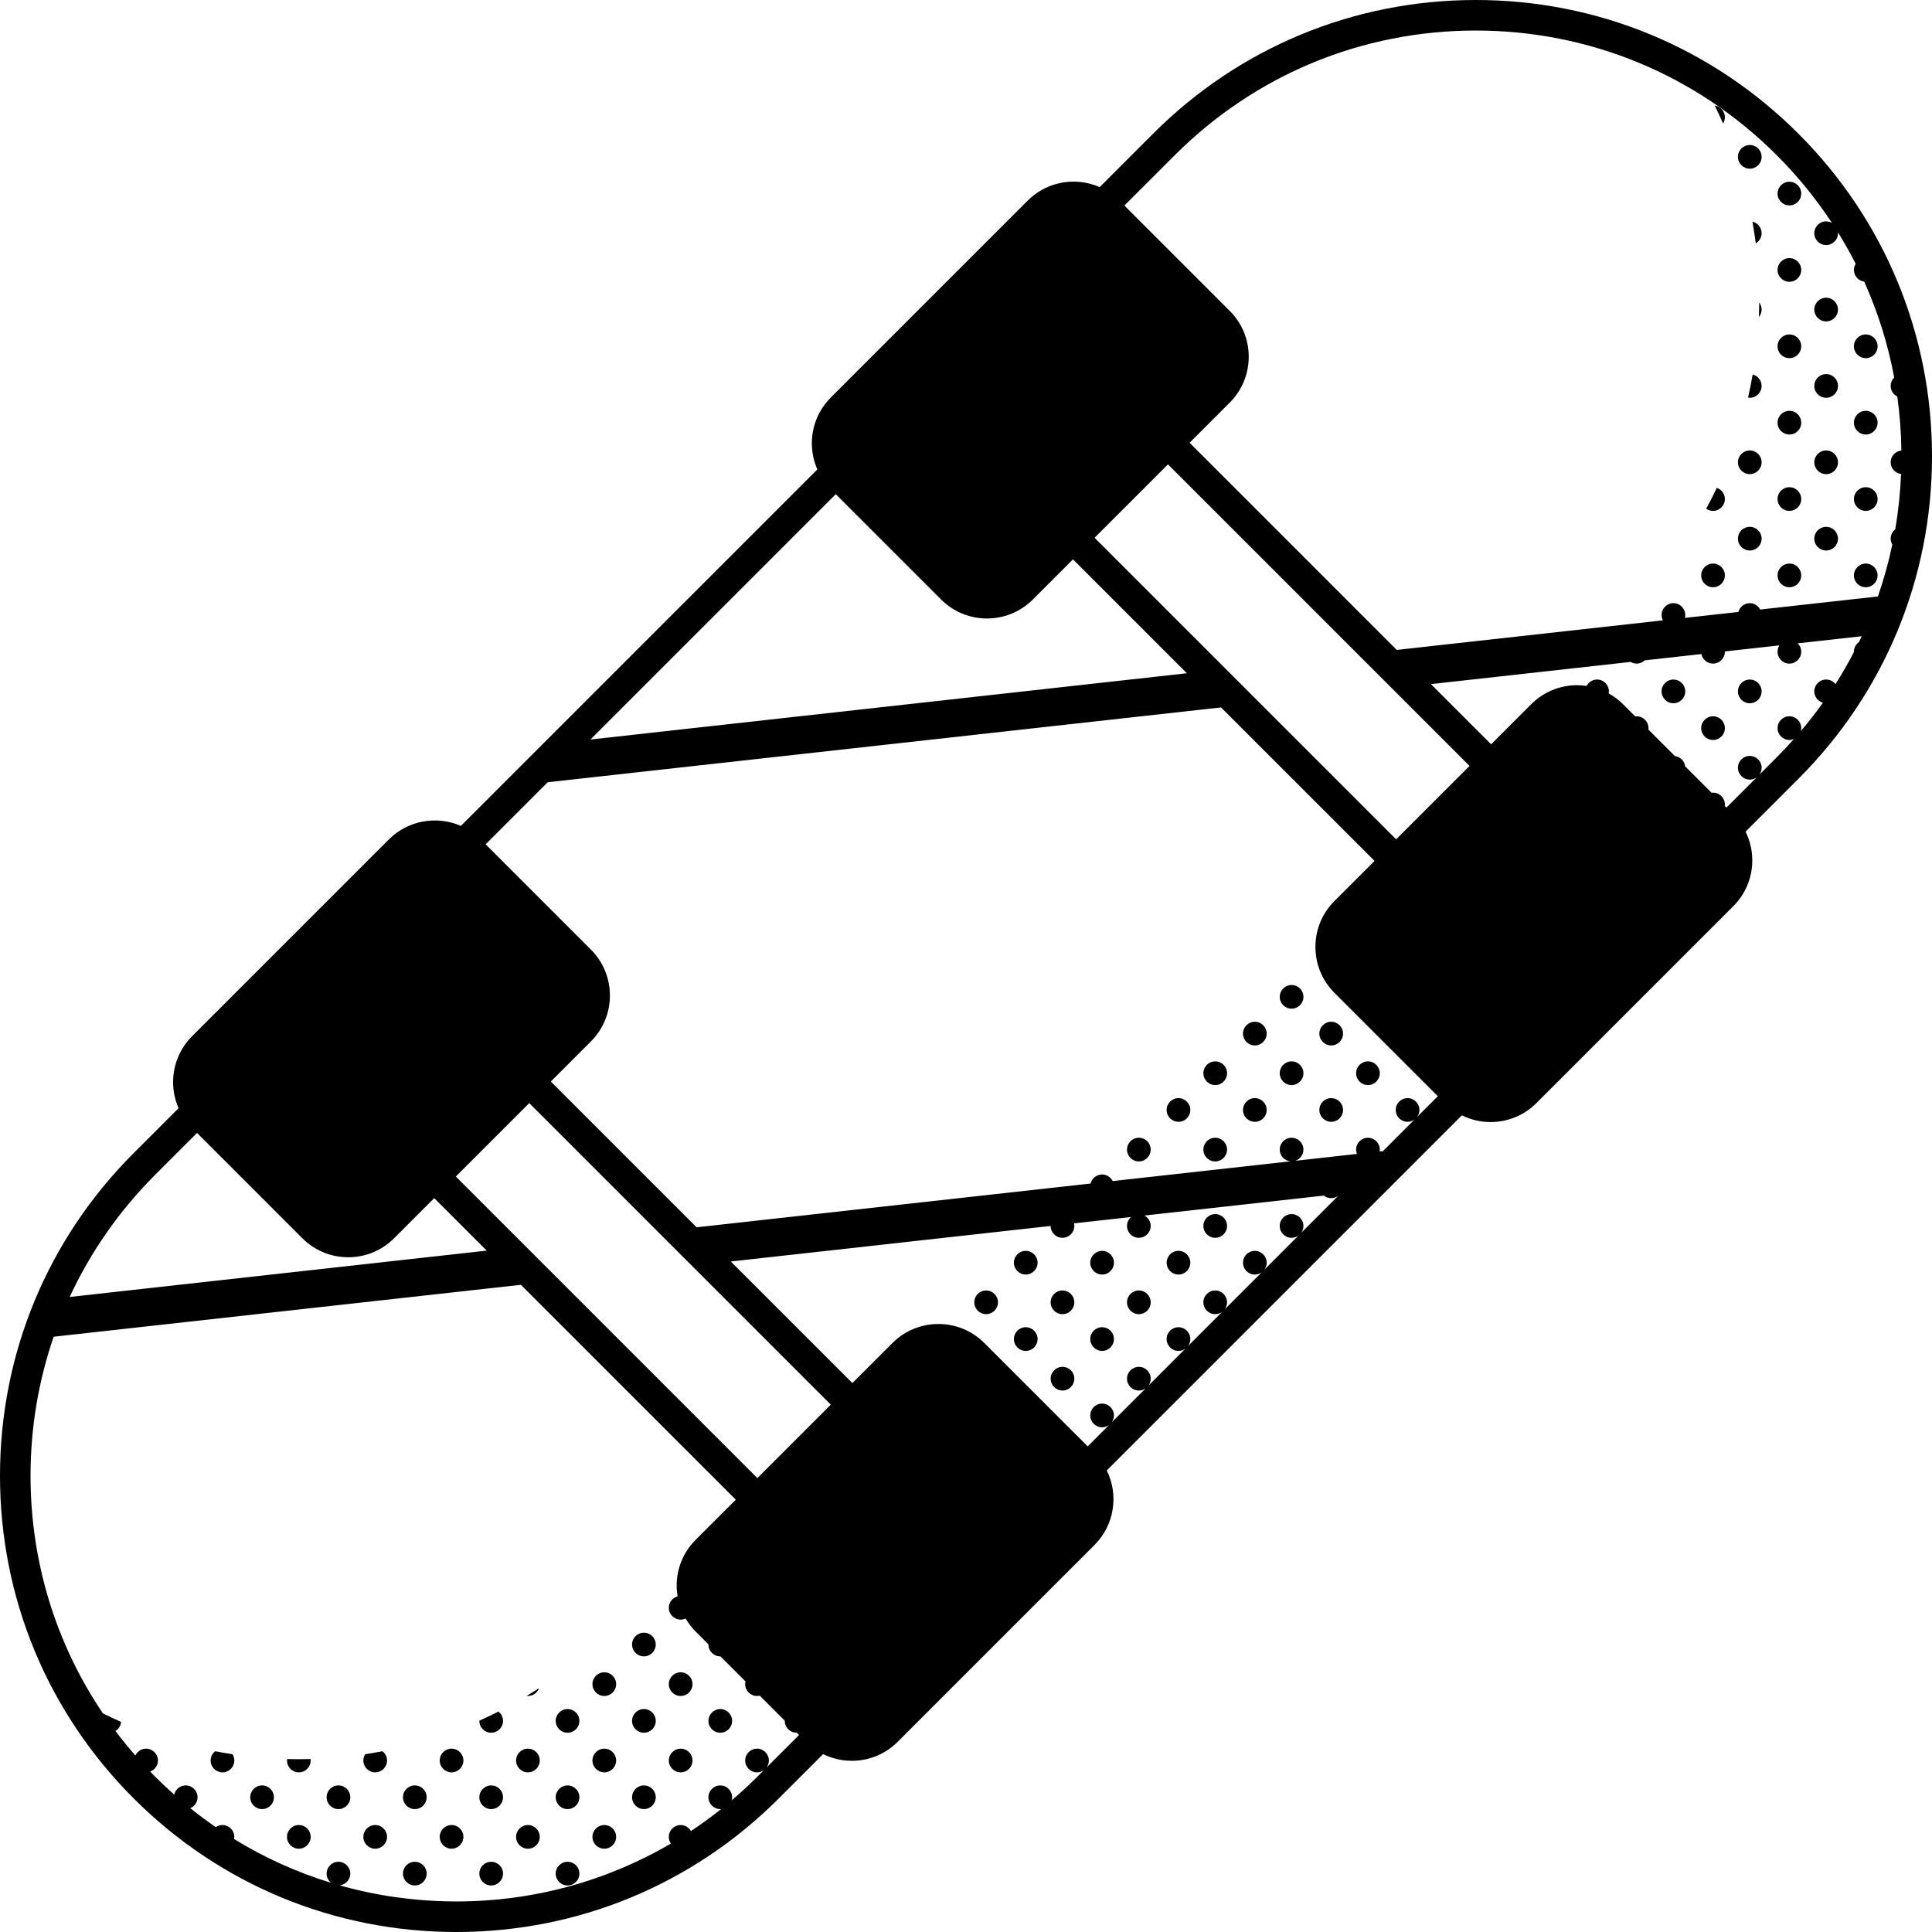 <svg id="Capa_1" enable-background="new 0 0 511.691 511.691" height="512" viewBox="0 0 511.691 511.691" width="512" xmlns="http://www.w3.org/2000/svg"><g><circle cx="483.654" cy="81.989" r="3.137"/><circle cx="494.147" cy="91.72" r="3.137"/><circle cx="483.654" cy="102.214" r="3.137"/><circle cx="494.147" cy="111.946" r="3.137"/><path d="m483.654 125.577c1.733 0 3.137-1.405 3.137-3.137 0-1.733-1.405-3.137-3.137-3.137s-3.137 1.404-3.137 3.137c0 1.732 1.404 3.137 3.137 3.137z"/><circle cx="494.147" cy="132.172" r="3.137"/><path d="m483.654 145.802c1.733 0 3.137-1.404 3.137-3.137 0-1.732-1.405-3.137-3.137-3.137s-3.137 1.405-3.137 3.137c0 1.733 1.404 3.137 3.137 3.137z"/><circle cx="494.147" cy="152.397" r="3.137"/><circle cx="463.429" cy="41.538" r="3.137"/><circle cx="473.922" cy="51.27" r="3.137"/><path d="m464.133 58.712c.337 1.909.639 3.823.881 5.744.925-.546 1.552-1.542 1.552-2.693 0-1.489-1.041-2.731-2.433-3.051z"/><circle cx="473.922" cy="71.495" r="3.137"/><path d="m465.844 83.969c.444-.542.722-1.225.722-1.98 0-.708-.244-1.355-.64-1.88-.011 1.286-.029 2.573-.082 3.86z"/><circle cx="473.922" cy="91.72" r="3.137"/><path d="m464.204 99.185c-.355 2.049-.77 4.089-1.235 6.12.151.022.302.046.46.046 1.732 0 3.137-1.405 3.137-3.137 0-1.464-1.007-2.683-2.362-3.029z"/><circle cx="473.922" cy="111.946" r="3.137"/><path d="m463.429 125.577c1.732 0 3.137-1.405 3.137-3.137 0-1.733-1.405-3.137-3.137-3.137-1.733 0-3.137 1.404-3.137 3.137 0 1.732 1.404 3.137 3.137 3.137z"/><circle cx="473.922" cy="132.172" r="3.137"/><path d="m463.429 145.802c1.732 0 3.137-1.404 3.137-3.137 0-1.732-1.405-3.137-3.137-3.137-1.733 0-3.137 1.405-3.137 3.137 0 1.733 1.404 3.137 3.137 3.137z"/><circle cx="473.922" cy="152.397" r="3.137"/><path d="m463.429 179.978c-1.733 0-3.137 1.405-3.137 3.137 0 1.733 1.405 3.138 3.137 3.138s3.137-1.405 3.137-3.138c0-1.732-1.405-3.137-3.137-3.137z"/><path d="m456.834 31.044c0-1.577-1.168-2.87-2.683-3.091.767 1.574 1.503 3.158 2.196 4.757.304-.484.487-1.052.487-1.666z"/><path d="m456.834 132.172c0-1.382-.9-2.542-2.141-2.96-.882 1.858-1.82 3.696-2.805 5.516.512.363 1.134.582 1.809.582 1.732-.001 3.137-1.406 3.137-3.138z"/><circle cx="453.697" cy="152.397" r="3.137"/><path d="m443.203 179.978c-1.732 0-3.137 1.405-3.137 3.137 0 1.733 1.405 3.138 3.137 3.138 1.733 0 3.137-1.405 3.137-3.138 0-1.732-1.404-3.137-3.137-3.137z"/><circle cx="453.697" cy="192.847" r="3.137"/><path d="m362.302 287.38c1.732 0 3.137-1.405 3.137-3.138 0-1.732-1.405-3.137-3.137-3.137-1.733 0-3.137 1.404-3.137 3.137-.001 1.733 1.404 3.138 3.137 3.138z"/><circle cx="342.076" cy="264.017" r="3.137"/><path d="m349.432 273.749c0 1.732 1.405 3.137 3.137 3.137s3.137-1.405 3.137-3.137-1.405-3.137-3.137-3.137-3.137 1.405-3.137 3.137z"/><path d="m342.076 281.106c-1.733 0-3.137 1.404-3.137 3.137s1.405 3.138 3.137 3.138c1.733 0 3.137-1.405 3.137-3.138s-1.404-3.137-3.137-3.137z"/><path d="m352.57 290.838c-1.733 0-3.137 1.404-3.137 3.137 0 1.732 1.405 3.137 3.137 3.137s3.137-1.405 3.137-3.137c0-1.733-1.405-3.137-3.137-3.137z"/><circle cx="332.344" cy="273.749" r="3.137"/><path d="m321.851 281.106c-1.733 0-3.137 1.404-3.137 3.137s1.405 3.138 3.137 3.138 3.137-1.405 3.137-3.138-1.405-3.137-3.137-3.137z"/><circle cx="332.344" cy="293.975" r="3.137"/><circle cx="321.851" cy="304.468" r="3.137"/><circle cx="321.851" cy="324.694" r="3.137"/><circle cx="312.119" cy="293.975" r="3.137"/><path d="m301.625 301.331c-1.733 0-3.137 1.405-3.137 3.137 0 1.733 1.405 3.137 3.137 3.137 1.733 0 3.137-1.404 3.137-3.137.001-1.732-1.404-3.137-3.137-3.137z"/><circle cx="312.119" cy="334.426" r="3.137"/><path d="m301.625 348.056c1.733 0 3.137-1.404 3.137-3.137s-1.405-3.137-3.137-3.137c-1.733 0-3.137 1.405-3.137 3.137 0 1.733 1.405 3.137 3.137 3.137z"/><circle cx="291.893" cy="334.426" r="3.137"/><path d="m281.4 341.781c-1.733 0-3.137 1.405-3.137 3.137 0 1.733 1.405 3.137 3.137 3.137 1.733 0 3.137-1.404 3.137-3.137 0-1.732-1.404-3.137-3.137-3.137z"/><path d="m291.893 357.788c1.732 0 3.137-1.405 3.137-3.138 0-1.732-1.405-3.137-3.137-3.137-1.733 0-3.137 1.404-3.137 3.137 0 1.734 1.405 3.138 3.137 3.138z"/><circle cx="281.4" cy="365.144" r="3.137"/><path d="m271.668 331.288c-1.732 0-3.137 1.404-3.137 3.137 0 1.732 1.405 3.137 3.137 3.137 1.733 0 3.137-1.405 3.137-3.137s-1.404-3.137-3.137-3.137z"/><path d="m261.174 341.781c-1.733 0-3.137 1.405-3.137 3.137 0 1.733 1.405 3.137 3.137 3.137 1.733 0 3.137-1.404 3.137-3.137.001-1.732-1.404-3.137-3.137-3.137z"/><path d="m271.668 351.514c-1.732 0-3.137 1.404-3.137 3.137s1.405 3.138 3.137 3.138c1.733 0 3.137-1.405 3.137-3.138s-1.404-3.137-3.137-3.137z"/><path d="m180.273 442.908c-1.732 0-3.137 1.405-3.137 3.138 0 1.732 1.405 3.137 3.137 3.137 1.733 0 3.137-1.404 3.137-3.137s-1.404-3.138-3.137-3.138z"/><path d="m190.767 452.641c-1.733 0-3.137 1.404-3.137 3.137s1.405 3.138 3.137 3.138 3.137-1.405 3.137-3.138-1.405-3.137-3.137-3.137z"/><circle cx="180.273" cy="466.271" r="3.137"/><path d="m170.541 432.415c-1.732 0-3.137 1.404-3.137 3.137s1.405 3.137 3.137 3.137c1.733 0 3.137-1.404 3.137-3.137 0-1.732-1.404-3.137-3.137-3.137z"/><path d="m160.048 442.908c-1.733 0-3.137 1.405-3.137 3.138 0 1.732 1.404 3.137 3.137 3.137s3.137-1.404 3.137-3.137-1.405-3.138-3.137-3.138z"/><path d="m170.541 452.641c-1.732 0-3.137 1.404-3.137 3.137s1.405 3.138 3.137 3.138c1.733 0 3.137-1.405 3.137-3.138s-1.404-3.137-3.137-3.137z"/><circle cx="160.048" cy="466.271" r="3.137"/><circle cx="170.541" cy="476.003" r="3.137"/><circle cx="160.048" cy="486.497" r="3.137"/><path d="m142.76 447.115c-1.079.702-2.171 1.372-3.267 2.035.11.012.216.033.329.033 1.356 0 2.5-.864 2.938-2.068z"/><path d="m150.316 452.641c-1.733 0-3.137 1.404-3.137 3.137s1.405 3.138 3.137 3.138c1.733 0 3.137-1.405 3.137-3.138s-1.405-3.137-3.137-3.137z"/><circle cx="139.822" cy="466.271" r="3.137"/><circle cx="150.316" cy="476.003" r="3.137"/><circle cx="139.822" cy="486.497" r="3.137"/><circle cx="150.316" cy="496.229" r="3.137"/><path d="m132.001 453.306c-1.665.846-3.346 1.65-5.042 2.411 0 .021-.006.04-.006.061 0 1.733 1.405 3.138 3.137 3.138s3.137-1.405 3.137-3.138c0-1.01-.485-1.898-1.226-2.472z"/><circle cx="119.597" cy="466.271" r="3.137"/><circle cx="130.09" cy="476.003" r="3.137"/><circle cx="119.597" cy="486.497" r="3.137"/><circle cx="130.09" cy="496.229" r="3.137"/><path d="m101.302 463.816c-1.522.293-3.048.556-4.579.788-.306.484-.489 1.053-.489 1.668 0 1.733 1.405 3.137 3.137 3.137 1.733 0 3.137-1.404 3.137-3.137.001-1.001-.476-1.882-1.206-2.456z"/><path d="m109.865 472.866c-1.732 0-3.137 1.405-3.137 3.137 0 1.733 1.405 3.137 3.137 3.137 1.733 0 3.137-1.404 3.137-3.137 0-1.732-1.405-3.137-3.137-3.137z"/><path d="m99.371 483.36c-1.732 0-3.137 1.404-3.137 3.137 0 1.732 1.405 3.137 3.137 3.137 1.733 0 3.137-1.405 3.137-3.137.001-1.733-1.404-3.137-3.137-3.137z"/><path d="m109.865 493.092c-1.732 0-3.137 1.404-3.137 3.137 0 1.732 1.405 3.137 3.137 3.137 1.733 0 3.137-1.405 3.137-3.137 0-1.733-1.405-3.137-3.137-3.137z"/><path d="m76.048 465.883c-.016.129-.039.255-.039.389 0 1.733 1.405 3.137 3.137 3.137 1.733 0 3.137-1.404 3.137-3.137 0-.133-.023-.26-.039-.389-2.065.054-4.131.054-6.196 0z"/><path d="m89.639 472.866c-1.733 0-3.137 1.405-3.137 3.137 0 1.733 1.405 3.137 3.137 3.137 1.733 0 3.137-1.404 3.137-3.137.001-1.732-1.404-3.137-3.137-3.137z"/><circle cx="79.146" cy="486.497" r="3.137"/><path d="m56.989 463.817c-.729.574-1.205 1.455-1.205 2.455 0 1.733 1.404 3.137 3.137 3.137s3.137-1.404 3.137-3.137c0-.614-.183-1.183-.488-1.667-1.532-.233-3.059-.496-4.581-.788z"/><circle cx="69.414" cy="476.003" r="3.137"/><path d="m511.691 120.837c0-32.276-12.57-62.622-35.393-85.444-22.823-22.823-53.167-35.393-85.444-35.393-32.276 0-62.621 12.569-85.445 35.393l-14.166 14.166c-2.15-.944-4.486-1.453-6.905-1.453-4.591 0-8.909 1.788-12.156 5.035l-52.126 52.127c-3.247 3.247-5.036 7.564-5.036 12.156 0 2.418.509 4.755 1.452 6.905l-72.962 72.962-.102.011.009.082-21.357 21.357c-6.295-2.75-13.909-1.569-19.052 3.574l-52.126 52.127c-3.247 3.248-5.036 7.564-5.036 12.157 0 2.418.509 4.754 1.452 6.904l-11.906 11.906c-22.823 22.823-35.392 53.168-35.392 85.445s12.569 62.622 35.393 85.445c22.823 22.823 53.167 35.392 85.444 35.392 32.276 0 62.622-12.569 85.445-35.392l11.725-11.725c2.335 1.152 4.913 1.778 7.593 1.778 4.592 0 8.91-1.789 12.156-5.035l52.128-52.128c5.334-5.333 6.408-13.324 3.253-19.745l94.045-94.045c2.335 1.153 4.914 1.779 7.594 1.779 4.592 0 8.909-1.788 12.156-5.035l52.126-52.126c3.247-3.248 5.036-7.564 5.036-12.156 0-2.68-.626-5.259-1.779-7.594l13.984-13.984c22.823-22.823 35.392-53.168 35.392-85.446zm-200.562-79.723c21.296-21.295 49.609-33.023 79.725-33.023s58.429 11.728 79.724 33.023c5.533 5.533 10.414 11.544 14.618 17.933-.457-.26-.978-.42-1.542-.42-1.733 0-3.137 1.404-3.137 3.137 0 1.732 1.404 3.137 3.137 3.137s3.137-1.405 3.137-3.137c0-.09-.019-.174-.026-.262 1.693 2.725 3.268 5.513 4.715 8.362-.292.477-.469 1.031-.469 1.631 0 1.593 1.192 2.894 2.73 3.096 3.639 8.087 6.304 16.599 7.939 25.389-.578.569-.937 1.358-.937 2.233 0 1.235.72 2.293 1.758 2.805.657 4.708 1.021 9.486 1.083 14.313-1.592.151-2.841 1.476-2.841 3.107 0 1.602 1.205 2.909 2.756 3.099-.202 4.954-.716 9.851-1.544 14.667-.732.574-1.212 1.457-1.212 2.459 0 .574.166 1.105.435 1.568-.981 4.672-2.255 9.26-3.814 13.742l-31.169 3.463c-.525-.997-1.56-1.685-2.765-1.685-1.451 0-2.66.99-3.018 2.327l-14.175 1.575c.062-.246.105-.499.105-.765 0-1.733-1.405-3.137-3.137-3.137s-3.137 1.404-3.137 3.137c0 .511.134.986.35 1.412l-70.485 7.832-54.867-54.867 10.622-10.622c3.247-3.247 5.035-7.564 5.035-12.156s-1.788-8.909-5.035-12.157l-27.888-27.887zm-89.771 89.77 27.889 27.888c3.246 3.247 7.564 5.035 12.156 5.035s8.909-1.788 12.156-5.035l10.622-10.622 30.16 30.161-157.96 17.551zm-81.188 161.277 79.868 79.867-19.443 19.443-79.868-79.868zm-99.057 18.969 11.072-11.072 27.888 27.888c3.247 3.248 7.564 5.036 12.156 5.036s8.91-1.789 12.156-5.036l10.622-10.622 13.906 13.905-110.455 12.273c5.505-11.886 13.117-22.834 22.655-32.372zm161.917 156.98c.377-.518.605-1.149.605-1.838 0-1.732-1.405-3.137-3.137-3.137-1.733 0-3.137 1.405-3.137 3.137 0 1.733 1.404 3.137 3.137 3.137.689 0 1.321-.228 1.839-.605l-1.775 1.775c-2.187 2.187-4.452 4.268-6.782 6.25.072-.265.124-.538.124-.825 0-1.732-1.405-3.137-3.137-3.137-1.733 0-3.137 1.405-3.137 3.137 0 1.733 1.405 3.137 3.137 3.137.081 0 .156-.018.236-.024-2.595 2.071-5.266 4.021-8.011 5.843-.539-.951-1.548-1.6-2.719-1.6-1.732 0-3.137 1.404-3.137 3.137 0 .657.203 1.266.549 1.77-17.066 9.998-36.545 15.335-56.847 15.335-.41 0-.817-.011-1.226-.015-.005 0-.01-.001-.015-.001-.004 0-.008.001-.012.001-10.16-.11-20.104-1.553-29.634-4.251 1.584-.158 2.826-1.48 2.826-3.105 0-1.733-1.405-3.137-3.137-3.137-1.733 0-3.137 1.404-3.137 3.137 0 .994.472 1.87 1.193 2.444-9.016-2.759-17.637-6.652-25.696-11.601.035-.188.058-.378.058-.576 0-1.733-1.404-3.137-3.137-3.137-.66 0-1.272.206-1.777.555-2.302-1.583-4.551-3.255-6.745-5.017 1.132-.474 1.927-1.59 1.927-2.894 0-1.732-1.405-3.137-3.137-3.137-1.49 0-2.731 1.041-3.051 2.433-1.713-1.519-3.392-3.089-5.024-4.721-.453-.453-.895-.913-1.339-1.372 1.199-.441 2.058-1.583 2.058-2.935 0-1.732-1.405-3.137-3.137-3.137-1.259 0-2.337.747-2.837 1.817-1.844-2.109-3.603-4.276-5.273-6.496.824-.506 1.396-1.381 1.487-2.399-1.621-.713-3.224-1.476-4.816-2.267-12.464-18.451-19.167-40.178-19.167-62.937 0-12.728 2.103-25.13 6.129-36.819l123.748-13.75 56.908 56.908-10.621 10.622c-3.247 3.247-5.035 7.564-5.035 12.156 0 .96.096 1.902.249 2.831-1.34.357-2.331 1.567-2.331 3.02 0 1.732 1.405 3.137 3.137 3.137.472 0 .916-.112 1.318-.299.734 1.247 1.613 2.418 2.663 3.468l3.38 3.38c0 .016-.005.03-.005.046 0 1.733 1.405 3.137 3.137 3.137.016 0 .03-.004.045-.004l6.64 6.64c-.055.232-.091.472-.091.721 0 1.732 1.404 3.137 3.137 3.137.249 0 .488-.036.72-.091l6.641 6.641c0 .015-.005.029-.005.045 0 1.733 1.405 3.138 3.137 3.138.015 0 .029-.004.045-.004l.596.596zm85.043-85.043-27.381-27.38c-6.701-6.703-17.61-6.702-24.312 0l-10.621 10.621-32.201-32.2 84.705-9.412c.001 1.731 1.405 3.135 3.137 3.135 1.733 0 3.137-1.405 3.137-3.137 0-.236-.031-.464-.08-.686l15.13-1.681c-.668.575-1.099 1.417-1.099 2.367 0 1.732 1.405 3.137 3.137 3.137 1.733 0 3.137-1.405 3.137-3.137 0-1.199-.68-2.229-1.669-2.757l47.544-5.282c.534.421 1.2.683 1.932.683.712 0 1.36-.247 1.883-.65l-9.845 9.845c.376-.518.605-1.149.605-1.838 0-1.733-1.404-3.137-3.137-3.137s-3.137 1.404-3.137 3.137c0 1.732 1.405 3.137 3.137 3.137.689 0 1.32-.229 1.837-.605l-9.037 9.037c.376-.518.605-1.149.605-1.837 0-1.733-1.405-3.137-3.137-3.137s-3.137 1.404-3.137 3.137c0 1.732 1.405 3.137 3.137 3.137.689 0 1.32-.228 1.837-.604l-9.799 9.799c.376-.517.605-1.149.605-1.838 0-1.733-1.405-3.137-3.137-3.137s-3.137 1.405-3.137 3.137c0 1.733 1.405 3.137 3.137 3.137.689 0 1.32-.229 1.838-.605l-9.037 9.037c.376-.517.604-1.148.604-1.837 0-1.732-1.405-3.137-3.137-3.137-1.733 0-3.137 1.404-3.137 3.137s1.405 3.138 3.137 3.138c.688 0 1.319-.228 1.837-.604l-9.797 9.797c.376-.517.604-1.148.604-1.837 0-1.732-1.405-3.137-3.137-3.137-1.733 0-3.137 1.405-3.137 3.137 0 1.733 1.405 3.137 3.137 3.137.689 0 1.32-.229 1.837-.604l-9.036 9.037c.376-.517.604-1.149.604-1.837 0-1.732-1.405-3.137-3.137-3.137-1.733 0-3.137 1.405-3.137 3.137 0 1.733 1.405 3.137 3.137 3.137.689 0 1.32-.229 1.838-.605zm87.256-87.256c.375-.517.604-1.148.604-1.836 0-1.733-1.405-3.137-3.137-3.137-1.733 0-3.137 1.404-3.137 3.137 0 1.732 1.405 3.137 3.137 3.137.688 0 1.319-.228 1.836-.603l-8.57 8.57-.022-.197-.649.072c.025-.16.049-.32.049-.486 0-1.732-1.405-3.137-3.137-3.137-1.733 0-3.137 1.405-3.137 3.137 0 .408.083.795.225 1.153l-16.344 1.816c1.255-.41 2.167-1.577 2.167-2.969 0-1.732-1.404-3.137-3.137-3.137s-3.137 1.405-3.137 3.137c0 1.635 1.254 2.961 2.851 3.108l-47.097 5.233c-.514-1.031-1.568-1.747-2.799-1.747-1.476 0-2.705 1.022-3.039 2.396l-104.351 11.594-38.612-38.612 10.622-10.622c6.701-6.703 6.701-17.609-.001-24.313l-27.888-27.887 16.439-16.439 178.333-19.815 40.652 40.653-10.621 10.621c-3.247 3.247-5.036 7.564-5.036 12.156s1.789 8.909 5.036 12.156l27.38 27.38zm-5.56-73.513-79.868-79.868 19.443-19.442 79.868 79.868zm96.192-17.12c.376-.517.605-1.149.605-1.837 0-1.732-1.405-3.137-3.137-3.137-1.733 0-3.137 1.405-3.137 3.137s1.405 3.137 3.137 3.137c.689 0 1.32-.229 1.838-.605l-8.02 8.02-.45-.45c.015-.123.037-.243.037-.37 0-1.732-1.405-3.137-3.137-3.137-.127 0-.247.023-.37.037l-7.026-7.025c-.179-1.415-1.289-2.525-2.704-2.704l-7.026-7.025c.015-.123.037-.244.037-.371 0-1.732-1.405-3.137-3.137-3.137-.127 0-.248.022-.371.037l-3.235-3.234c-1.145-1.145-2.428-2.098-3.804-2.866.03-.173.053-.35.053-.532 0-1.732-1.405-3.137-3.137-3.137-1.211 0-2.25.694-2.773 1.699-.821-.119-1.651-.199-2.495-.199-4.591 0-8.909 1.788-12.156 5.034l-10.622 10.623-15.946-15.946 52.893-5.877c.468.278 1.008.448 1.592.448.835 0 1.589-.332 2.151-.864l14.998-1.667c.283 1.442 1.551 2.53 3.076 2.53 1.733 0 3.137-1.405 3.137-3.137 0-.028-.008-.054-.008-.083l14.46-1.606c-.314.488-.5 1.065-.5 1.689 0 1.732 1.404 3.137 3.137 3.137s3.137-1.405 3.137-3.137c0-.872-.356-1.659-.93-2.228l16.956-1.884c-.243.519-.492 1.035-.742 1.551-.804.568-1.333 1.501-1.333 2.561 0 .026.007.051.008.078-1.505 2.898-3.133 5.736-4.893 8.502-.574-.74-1.462-1.224-2.471-1.224-1.733 0-3.137 1.405-3.137 3.137 0 1.436.97 2.634 2.287 3.006-1.838 2.577-3.793 5.084-5.858 7.519.067-.255.114-.518.114-.793 0-1.732-1.405-3.137-3.137-3.137-1.733 0-3.137 1.405-3.137 3.137 0 1.733 1.404 3.137 3.137 3.137.422 0 .824-.086 1.191-.237-1.462 1.64-2.969 3.248-4.535 4.814z"/></g></svg>